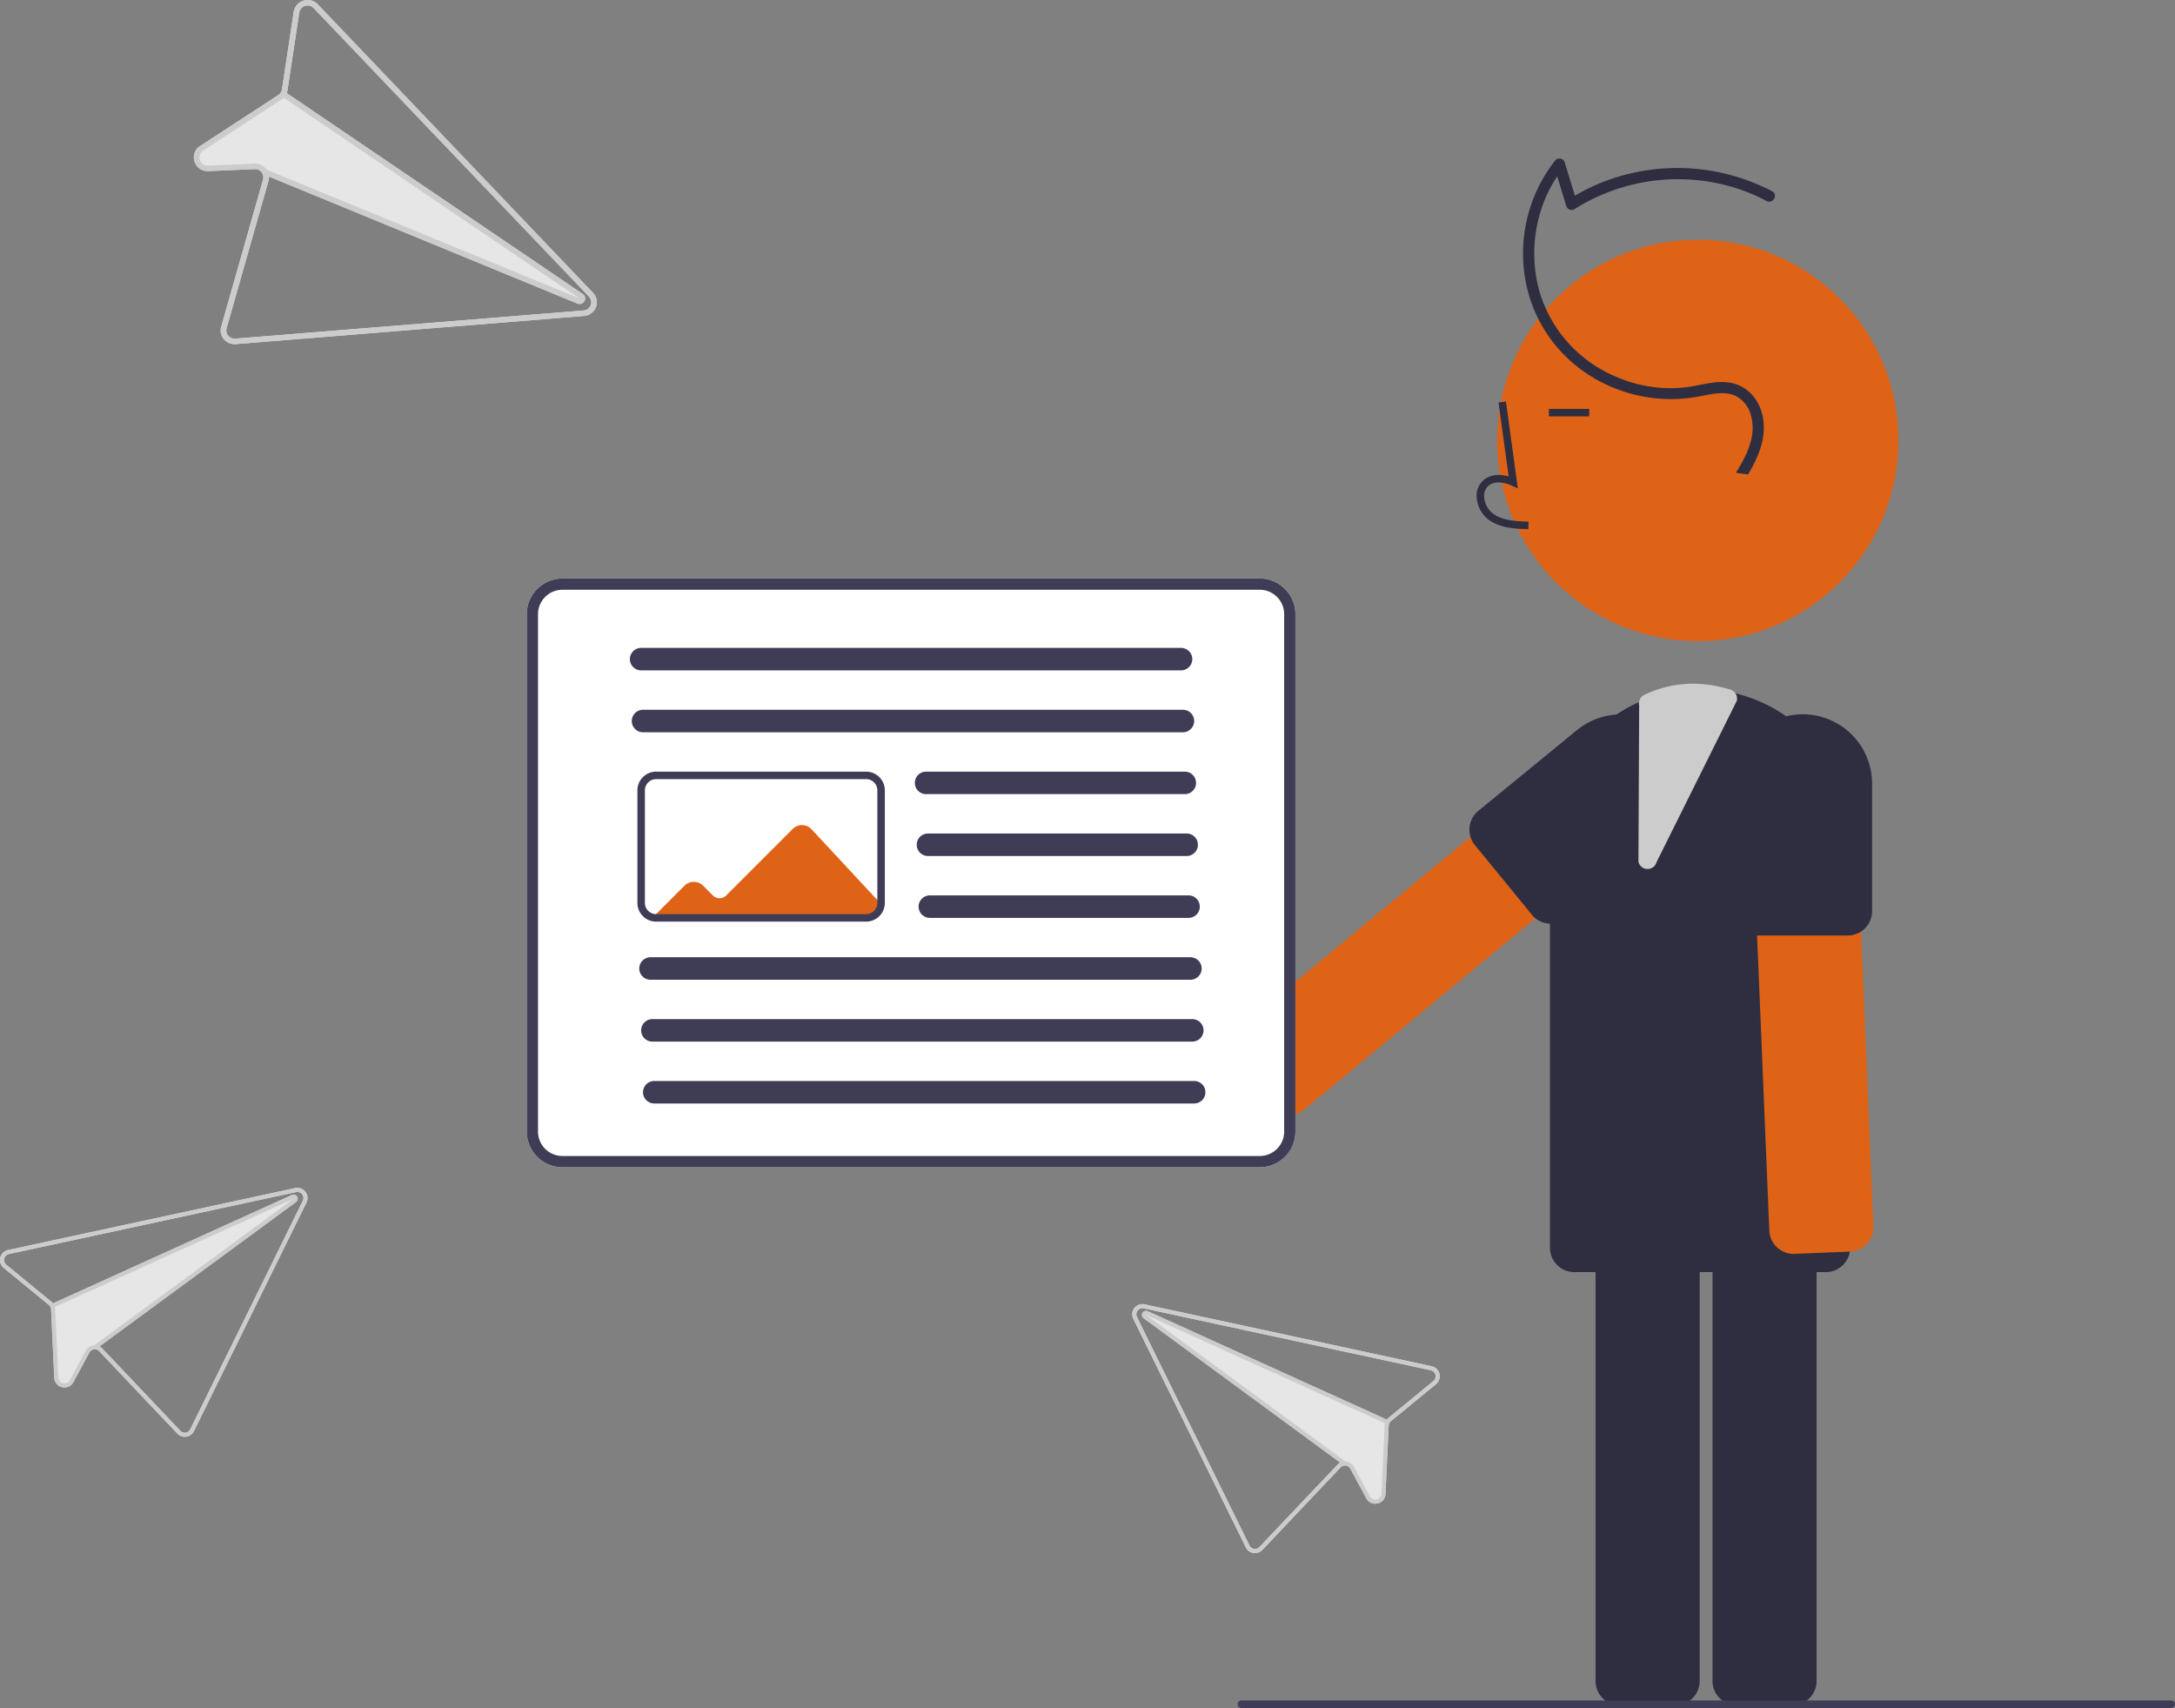 <svg xmlns="http://www.w3.org/2000/svg" data-name="Layer 1" width="580.101" height="455.488" viewBox="0 0 580.101 455.488" xmlns:xlink="http://www.w3.org/1999/xlink"><rect x="0" y="0" width="580.101" height="455.488" fill="#808080" stroke="none"/><circle cx="452.82" cy="117.456" r="53.519" fill="#df6316"/><path d="M766.702,670.558V547.543a6.508,6.508,0,0,1,6.5-6.5h14.759a6.508,6.508,0,0,1,6.5,6.5V670.558a6.508,6.508,0,0,1-6.5,6.5H773.202A6.508,6.508,0,0,1,766.702,670.558Z" transform="translate(-309.949 -222.256)" fill="#2f2e41"/><path d="M735.509,670.558V547.543a6.508,6.508,0,0,1,6.5-6.5h14.76a6.508,6.508,0,0,1,6.5,6.5V670.558a6.508,6.508,0,0,1-6.5,6.5H742.009A6.508,6.508,0,0,1,735.509,670.558Z" transform="translate(-309.949 -222.256)" fill="#2f2e41"/><path d="M723.346,555.005V446.061a40.031,40.031,0,0,1,40.031-40.031h0a40.031,40.031,0,0,1,40.031,40.031V555.005a6.5,6.5,0,0,1-6.5,6.5h-67.062A6.5,6.5,0,0,1,723.346,555.005Z" transform="translate(-309.949 -222.256)" fill="#2f2e41"/><path d="M717.573,363.37l.056-2c-3.721-.104-7.001-.337-9.466-2.138a6.148,6.148,0,0,1-2.381-4.528,3.514,3.514,0,0,1,1.153-2.895c1.636-1.382,4.269-.935,6.188-.055l1.655.759-3.173-23.19-1.981.271,2.699,19.727c-2.607-.767-5.023-.437-6.678.961a5.471,5.471,0,0,0-1.86,4.492,8.133,8.133,0,0,0,3.2,6.073C710.151,363.162,714.266,363.277,717.573,363.37Z" transform="translate(-309.949 -222.256)" fill="#2f2e41"/><rect x="413.103" y="109.04" width="10.771" height="2" fill="#2f2e41"/><path d="M783.941,554.93a6.454,6.454,0,0,1-2.092-4.514L776.753,427.508a6.5,6.5,0,0,1,6.225-6.764l14.747-.612a6.506,6.506,0,0,1,6.763,6.225l5.096,122.909a6.508,6.508,0,0,1-6.225,6.764l-14.747.611a6.561,6.561,0,0,1-1.405-.091A6.453,6.453,0,0,1,783.941,554.93Z" transform="translate(-309.949 -222.256)" fill="#df6316"/><path d="M802.759,471.744h-24a6.507,6.507,0,0,1-6.5-6.5v-34a18.5,18.5,0,0,1,37,0v34A6.507,6.507,0,0,1,802.759,471.744Z" transform="translate(-309.949 -222.256)" fill="#2f2e41"/><path d="M648.638,517.293,639.229,505.921a6.508,6.508,0,0,1,.864-9.152l94.781-78.416a6.504,6.504,0,0,1,9.151.864l9.409,11.373a6.5,6.5,0,0,1-.865,9.151L657.79,518.157a6.507,6.507,0,0,1-8.144.119A6.561,6.561,0,0,1,648.638,517.293Z" transform="translate(-309.949 -222.256)" fill="#df6316"/><path d="M718.535,466.217l-15.203-18.57a6.507,6.507,0,0,1,.912-9.147l26.308-21.538a18.5,18.5,0,1,1,23.438,28.63l-26.308,21.538A6.507,6.507,0,0,1,718.535,466.217Z" transform="translate(-309.949 -222.256)" fill="#2f2e41"/><path d="M776.187,348.773c2.787-4.656,4.968-9.786,3.933-15.302-.924-4.926-4.469-8.762-9.567-9.266-3.07-.303-6.125.516-9.123,1.05a34.246,34.246,0,0,1-7.448.482,36.994,36.994,0,0,1-14.451-3.664,35.469,35.469,0,0,1-19.056-22.331c-3.042-11.074-.783-23.649,6.44-32.663l-2.507-.662,3.264,10.724a1.515,1.515,0,0,0,2.204.896,51.664,51.664,0,0,1,40.201-6.427,48.947,48.947,0,0,1,11.031,4.243c1.704.906,3.221-1.683,1.514-2.59a54.697,54.697,0,0,0-42.915-3.288,52.214,52.214,0,0,0-11.345,5.472l2.204.896-3.264-10.724a1.512,1.512,0,0,0-2.507-.662,40.207,40.207,0,0,0-8.241,30.483,37.94,37.94,0,0,0,16.429,26.319,40.458,40.458,0,0,0,30.554,6.142c2.936-.564,6.265-1.372,9.146-.143a7.9,7.9,0,0,1,4.234,5.208c1.632,5.531-1.145,10.784-3.982,15.383Z" transform="translate(-309.949 -222.256)" fill="#2f2e41"/><path d="M749.376,453.997l-.037-0a2.466,2.466,0,0,1-2.399-1.927l.196-41.668a2.535,2.535,0,0,1,1.4-2.853c7.253-3.407,14.749-3.865,22.913-1.397a2.502,2.502,0,0,1,1.707,3.042L751.79,452.136A2.465,2.465,0,0,1,749.376,453.997Z" transform="translate(-309.949 -222.256)" fill="#ccc"/><path d="M889.051,677.744h-248a1,1,0,0,1,0-2h248a1,1,0,0,1,0,2Z" transform="translate(-309.949 -222.256)" fill="#3f3d56"/><path d="M645.949,533.538h-186a9.511,9.511,0,0,1-9.5-9.5v-138a9.511,9.511,0,0,1,9.5-9.5h186a9.511,9.511,0,0,1,9.5,9.5v138A9.511,9.511,0,0,1,645.949,533.538Z" transform="translate(-309.949 -222.256)" fill="#fff"/><path d="M484.027,466.948l35.971.59h20.952a3.504,3.504,0,0,0,3.5-3.5v-1.223l-18.041-19.399a3.5,3.5,0,0,0-5.038-.091l-17.744,17.744a2.502,2.502,0,0,1-3.534.001l-2.626-2.622a3.503,3.503,0,0,0-4.949.002Z" transform="translate(-309.949 -222.256)" fill="#df6316"/><path d="M645.949,533.538h-186a9.511,9.511,0,0,1-9.5-9.5v-138a9.511,9.511,0,0,1,9.5-9.5h186a9.511,9.511,0,0,1,9.5,9.5v138A9.511,9.511,0,0,1,645.949,533.538Zm-186-154a6.507,6.507,0,0,0-6.5,6.5v138a6.507,6.507,0,0,0,6.5,6.5h186a6.507,6.507,0,0,0,6.5-6.5v-138a6.507,6.507,0,0,0-6.5-6.5Z" transform="translate(-309.949 -222.256)" fill="#3f3d56"/><path d="M624.949,401.038h-144a3,3,0,0,1,0-6h144a3,3,0,0,1,0,6Z" transform="translate(-309.949 -222.256)" fill="#3f3d56"/><path d="M625.449,417.538h-144a3,3,0,0,1,0-6h144a3,3,0,0,1,0,6Z" transform="translate(-309.949 -222.256)" fill="#3f3d56"/><path d="M625.949,434.038h-69a3,3,0,0,1,0-6h69a3,3,0,0,1,0,6Z" transform="translate(-309.949 -222.256)" fill="#3f3d56"/><path d="M626.449,450.538h-69a3,3,0,0,1,0-6h69a3,3,0,0,1,0,6Z" transform="translate(-309.949 -222.256)" fill="#3f3d56"/><path d="M626.949,467.038h-69a3,3,0,0,1,0-6h69a3,3,0,0,1,0,6Z" transform="translate(-309.949 -222.256)" fill="#3f3d56"/><path d="M627.449,483.538h-144a3,3,0,0,1,0-6h144a3,3,0,0,1,0,6Z" transform="translate(-309.949 -222.256)" fill="#3f3d56"/><path d="M627.949,500.038h-144a3,3,0,0,1,0-6h144a3,3,0,0,1,0,6Z" transform="translate(-309.949 -222.256)" fill="#3f3d56"/><path d="M628.449,516.538h-144a3,3,0,1,1,0-6h144a3,3,0,0,1,0,6Z" transform="translate(-309.949 -222.256)" fill="#3f3d56"/><path d="M540.949,468.038h-56a4.916,4.916,0,0,1-2.384-.61h-.014l-.254-.153a4.98,4.98,0,0,1-2.348-4.237v-30a5.006,5.006,0,0,1,5-5h56a5.006,5.006,0,0,1,5,5v30A5.006,5.006,0,0,1,540.949,468.038Zm-57.714-2.541.144.088a2.906,2.906,0,0,0,1.571.452h56a3.003,3.003,0,0,0,3-3v-30a3.003,3.003,0,0,0-3-3h-56a3.003,3.003,0,0,0-3,3v30A2.987,2.987,0,0,0,483.235,465.497Z" transform="translate(-309.949 -222.256)" fill="#3f3d56"/><path d="M312.093,555.619a2.722,2.722,0,0,0-1.149,4.763l12.027,9.873a1.769,1.769,0,0,1,.429.529,1.663,1.663,0,0,1,.167.655l.855,18.232a2.66,2.66,0,0,0,2.108,2.527l.021.005a2.657,2.657,0,0,0,2.975-1.363l4.27-7.898a1.637,1.637,0,0,1,1.457-.847,1.582,1.582,0,0,1,1.163.508L357.264,604.584a2.701,2.701,0,0,0,2.381.816,2.729,2.729,0,0,0,2.027-1.484l30.015-60.953a2.72,2.72,0,0,0-3.015-3.864l-.982.211-75.596,16.307Zm-.462,3.924a1.635,1.635,0,0,1,.694-2.859l75.572-16.301,1.006-.217a1.635,1.635,0,0,1,1.81,2.316L360.698,603.434a1.631,1.631,0,0,1-2.645.4l-20.847-21.982a2.607,2.607,0,0,0-.71-.541l52.412-38.5a1.089,1.089,0,0,0-.908-1.938.949.949,0,0,0-.175.061L324.082,569.844a2.682,2.682,0,0,0-.423-.428l-12.027-9.873Z" transform="translate(-309.949 -222.256)" fill="#e6e6e6"/><path d="M312.093,555.619a2.722,2.722,0,0,0-1.149,4.763l12.027,9.873a1.769,1.769,0,0,1,.429.529,1.663,1.663,0,0,1,.167.655l.855,18.232a2.66,2.66,0,0,0,2.108,2.527l.021.005a2.657,2.657,0,0,0,2.975-1.363l4.27-7.898a1.637,1.637,0,0,1,1.457-.847,1.582,1.582,0,0,1,1.163.508L357.264,604.584a2.701,2.701,0,0,0,2.381.816,2.729,2.729,0,0,0,2.027-1.484l30.015-60.953a2.72,2.72,0,0,0-3.015-3.864l-.982.211-75.596,16.307Zm-.462,3.924a1.635,1.635,0,0,1,.694-2.859l75.572-16.301,1.006-.217a1.635,1.635,0,0,1,1.81,2.316L360.698,603.434a1.631,1.631,0,0,1-2.645.4l-20.847-21.982a2.607,2.607,0,0,0-.71-.541,2.646,2.646,0,0,0-1.235-.307c-.061-.002-.123.001-.185.004l-.005-.001A2.713,2.713,0,0,0,332.842,582.424l-4.271,7.904a1.583,1.583,0,0,1-1.789.813l-.011-.002a1.579,1.579,0,0,1-1.263-1.516l-.855-18.232a2.573,2.573,0,0,0-.086-.57l.001-.005a2.607,2.607,0,0,0-.197-.517,2.527,2.527,0,0,0-.289-.454,2.682,2.682,0,0,0-.423-.428l-12.027-9.873Z" transform="translate(-309.949 -222.256)" fill="#ccc"/><path d="M324.082,569.844l63.744-28.909a.949.949,0,0,1,.175-.061,1.089,1.089,0,0,1,.908,1.938l-52.412,38.5-.925.681-.641-.877.141-.108.005.001,53.185-39.075-63.693,28.881-.001.005-.278.122-.449-.99Z" transform="translate(-309.949 -222.256)" fill="#ccc"/><path d="M691.806,586.619l-75.596-16.307-.982-.211a2.72,2.72,0,0,0-3.015,3.864L642.227,634.917a2.729,2.729,0,0,0,2.027,1.484,2.701,2.701,0,0,0,2.381-.816l20.847-21.982a1.582,1.582,0,0,1,1.163-.508,1.637,1.637,0,0,1,1.457.847l4.27,7.898a2.657,2.657,0,0,0,2.975,1.363l.021-.005a2.66,2.66,0,0,0,2.108-2.527l.855-18.232a1.663,1.663,0,0,1,.167-.655,1.769,1.769,0,0,1,.429-.529l12.027-9.873a2.722,2.722,0,0,0-1.149-4.763Zm.462,3.924-12.027,9.873a2.683,2.683,0,0,0-.423.428L616.073,571.935a.949.949,0,0,0-.175-.061,1.089,1.089,0,0,0-.908,1.938l52.412,38.5a2.607,2.607,0,0,0-.71.541l-20.847,21.982a1.631,1.631,0,0,1-2.645-.4L613.186,573.481a1.635,1.635,0,0,1,1.81-2.316l1.006.217L691.574,587.684a1.635,1.635,0,0,1,.694,2.859Z" transform="translate(-309.949 -222.256)" fill="#e6e6e6"/><path d="M691.806,586.619l-75.596-16.307-.982-.211a2.72,2.72,0,0,0-3.015,3.864L642.227,634.917a2.729,2.729,0,0,0,2.027,1.484,2.701,2.701,0,0,0,2.381-.816l20.847-21.982a1.582,1.582,0,0,1,1.163-.508,1.637,1.637,0,0,1,1.457.847l4.27,7.898a2.657,2.657,0,0,0,2.975,1.363l.021-.005a2.66,2.66,0,0,0,2.108-2.527l.855-18.232a1.663,1.663,0,0,1,.167-.655,1.769,1.769,0,0,1,.429-.529l12.027-9.873a2.722,2.722,0,0,0-1.149-4.763Zm.462,3.924-12.027,9.873a2.683,2.683,0,0,0-.423.428,2.527,2.527,0,0,0-.289.454,2.607,2.607,0,0,0-.197.517l.001.005a2.573,2.573,0,0,0-.086.57l-.855,18.232a1.579,1.579,0,0,1-1.263,1.516l-.011.002a1.583,1.583,0,0,1-1.789-.813l-4.271-7.904a2.713,2.713,0,0,0-2.229-1.417l-.005.001c-.062-.003-.124-.006-.185-.004a2.646,2.646,0,0,0-1.235.307,2.607,2.607,0,0,0-.71.541l-20.847,21.982a1.631,1.631,0,0,1-2.645-.4L613.186,573.481a1.635,1.635,0,0,1,1.81-2.316l1.006.217L691.574,587.684a1.635,1.635,0,0,1,.694,2.859Z" transform="translate(-309.949 -222.256)" fill="#ccc"/><path d="M680.058,600.952l-.449.99-.278-.122-.001-.005-63.693-28.881,53.185,39.075.005-.001.141.108-.641.877-.925-.681-52.412-38.5a1.089,1.089,0,0,1,.908-1.938.949.949,0,0,1,.175.061l63.744,28.909Z" transform="translate(-309.949 -222.256)" fill="#ccc"/><path d="M394.705,223.412a3.758,3.758,0,0,0-6.414,1.969l-3.136,20.707a2.352,2.352,0,0,1-.32.861,2.258,2.258,0,0,1-.653.646L363.336,261.189a3.545,3.545,0,0,0-1.487,4.18l.009.028a3.642,3.642,0,0,0,3.701,2.49l12.302-.534a2.255,2.255,0,0,1,2.024,1.096,2.094,2.094,0,0,1,.222,1.693l-11.164,39.26a3.581,3.581,0,0,0,.718,3.312,3.777,3.777,0,0,0,3.175,1.313l92.868-7.514a3.765,3.765,0,0,0,2.253-.979,3.61,3.61,0,0,0,.167-5.172l-.941-.988-72.479-75.962Zm-4.942,2.181a2.186,2.186,0,0,1,.684-1.277,2.273,2.273,0,0,1,3.169.101l72.456,75.939.965,1.01a2.181,2.181,0,0,1,.592,1.308,2.213,2.213,0,0,1-2.041,2.382l-92.868,7.514a2.278,2.278,0,0,1-.779-.073,2.19,2.19,0,0,1-1.557-2.702l11.164-39.259a3.444,3.444,0,0,0,.136-1.193l82.243,33.86a1.515,1.515,0,0,0,1.655-.316,1.445,1.445,0,0,0-.014-2.072,1.295,1.295,0,0,0-.196-.16l-78.949-53.57a3.553,3.553,0,0,0,.205-.784l3.136-20.707Z" transform="translate(-309.949 -222.256)" fill="#e6e6e6"/><path d="M394.705,223.412a3.758,3.758,0,0,0-6.414,1.969l-3.136,20.707a2.352,2.352,0,0,1-.32.861,2.258,2.258,0,0,1-.653.646L363.336,261.189a3.545,3.545,0,0,0-1.487,4.18l.009.028a3.642,3.642,0,0,0,3.701,2.49l12.302-.534a2.255,2.255,0,0,1,2.024,1.096,2.094,2.094,0,0,1,.222,1.693l-11.164,39.26a3.581,3.581,0,0,0,.718,3.312,3.777,3.777,0,0,0,3.175,1.313l92.868-7.514a3.765,3.765,0,0,0,2.253-.979,3.61,3.61,0,0,0,.167-5.172l-.941-.988-72.479-75.962Zm-4.942,2.181a2.186,2.186,0,0,1,.684-1.277,2.273,2.273,0,0,1,3.169.101l72.456,75.939.965,1.01a2.181,2.181,0,0,1,.592,1.308,2.213,2.213,0,0,1-2.041,2.382l-92.868,7.514a2.278,2.278,0,0,1-.779-.073,2.19,2.19,0,0,1-1.557-2.702l11.164-39.259a3.444,3.444,0,0,0,.136-1.193,3.511,3.511,0,0,0-.51-1.638c-.04-.072-.087-.141-.134-.211l-.002-.007a3.745,3.745,0,0,0-3.238-1.593l-12.31.536a2.169,2.169,0,0,1-2.217-1.503l-.005-.014a2.104,2.104,0,0,1,.893-2.506l20.846-13.595a3.515,3.515,0,0,0,.611-.493l.007-.002a3.519,3.519,0,0,0,.469-.585,3.374,3.374,0,0,0,.33-.648,3.553,3.553,0,0,0,.205-.784l3.136-20.707Z" transform="translate(-309.949 -222.256)" fill="#ccc"/><path d="M386.422,247.083l78.949,53.57a1.295,1.295,0,0,1,.196.16,1.445,1.445,0,0,1,.322,1.623,1.504,1.504,0,0,1-1.963.765l-82.243-33.86-1.453-.596.58-1.346.226.088.002.007,83.465,34.355L385.623,248.317l-.007.002-.34-.236.849-1.203Z" transform="translate(-309.949 -222.256)" fill="#ccc"/></svg>